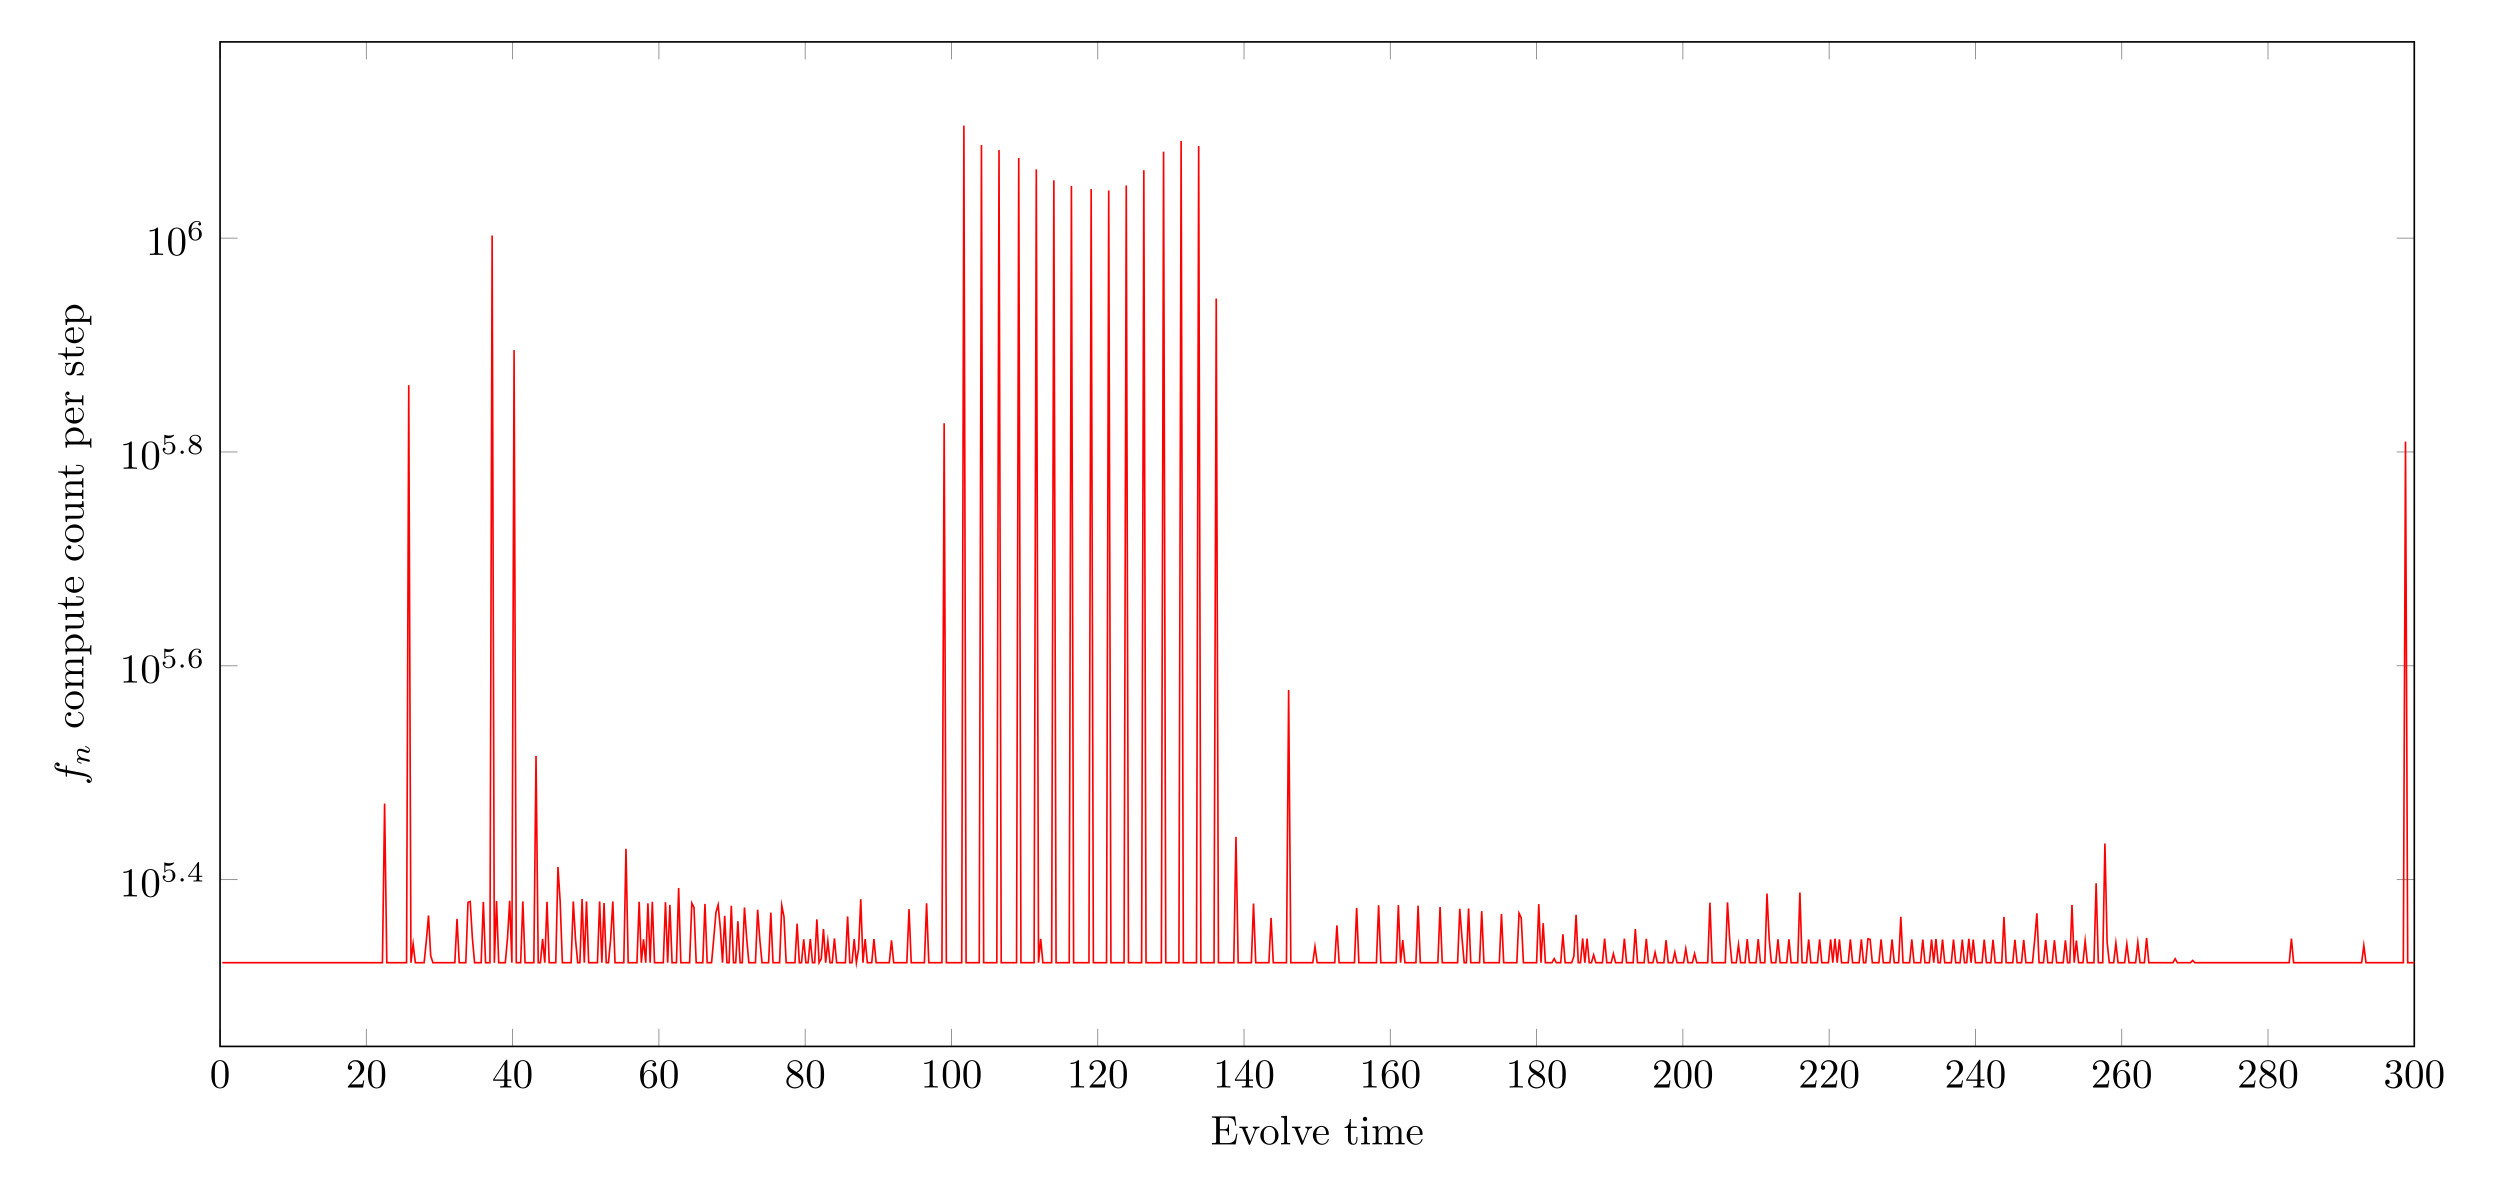 <?xml version="1.0" encoding="UTF-8"?>
<svg xmlns="http://www.w3.org/2000/svg" xmlns:xlink="http://www.w3.org/1999/xlink" width="605.189pt" height="290.311pt" viewBox="0 0 605.189 290.311" version="1.1">
<defs>
<g>
<symbol overflow="visible" id="glyph0-0">
<path style="stroke:none;" d=""/>
</symbol>
<symbol overflow="visible" id="glyph0-1">
<path style="stroke:none;" d="M 4.578 -3.188 C 4.578 -3.984 4.531 -4.781 4.188 -5.516 C 3.734 -6.484 2.906 -6.641 2.5 -6.641 C 1.891 -6.641 1.172 -6.375 0.75 -5.453 C 0.438 -4.766 0.391 -3.984 0.391 -3.188 C 0.391 -2.438 0.422 -1.547 0.844 -0.781 C 1.266 0.016 2 0.219 2.484 0.219 C 3.016 0.219 3.781 0.016 4.219 -0.938 C 4.531 -1.625 4.578 -2.406 4.578 -3.188 Z M 2.484 0 C 2.094 0 1.5 -0.25 1.328 -1.203 C 1.219 -1.797 1.219 -2.719 1.219 -3.312 C 1.219 -3.953 1.219 -4.609 1.297 -5.141 C 1.484 -6.328 2.234 -6.422 2.484 -6.422 C 2.812 -6.422 3.469 -6.234 3.656 -5.25 C 3.766 -4.688 3.766 -3.938 3.766 -3.312 C 3.766 -2.562 3.766 -1.891 3.656 -1.25 C 3.5 -0.297 2.938 0 2.484 0 Z M 2.484 0 "/>
</symbol>
<symbol overflow="visible" id="glyph0-2">
<path style="stroke:none;" d="M 1.266 -0.766 L 2.328 -1.797 C 3.875 -3.172 4.469 -3.703 4.469 -4.703 C 4.469 -5.844 3.578 -6.641 2.359 -6.641 C 1.234 -6.641 0.5 -5.719 0.5 -4.828 C 0.5 -4.281 1 -4.281 1.031 -4.281 C 1.203 -4.281 1.547 -4.391 1.547 -4.812 C 1.547 -5.062 1.359 -5.328 1.016 -5.328 C 0.938 -5.328 0.922 -5.328 0.891 -5.312 C 1.109 -5.969 1.656 -6.328 2.234 -6.328 C 3.141 -6.328 3.562 -5.516 3.562 -4.703 C 3.562 -3.906 3.078 -3.125 2.516 -2.5 L 0.609 -0.375 C 0.5 -0.266 0.5 -0.234 0.5 0 L 4.203 0 L 4.469 -1.734 L 4.234 -1.734 C 4.172 -1.438 4.109 -1 4 -0.844 C 3.938 -0.766 3.281 -0.766 3.062 -0.766 Z M 1.266 -0.766 "/>
</symbol>
<symbol overflow="visible" id="glyph0-3">
<path style="stroke:none;" d="M 2.938 -1.641 L 2.938 -0.781 C 2.938 -0.422 2.906 -0.312 2.172 -0.312 L 1.969 -0.312 L 1.969 0 C 2.375 -0.031 2.891 -0.031 3.312 -0.031 C 3.734 -0.031 4.25 -0.031 4.672 0 L 4.672 -0.312 L 4.453 -0.312 C 3.719 -0.312 3.703 -0.422 3.703 -0.781 L 3.703 -1.641 L 4.688 -1.641 L 4.688 -1.953 L 3.703 -1.953 L 3.703 -6.484 C 3.703 -6.688 3.703 -6.75 3.531 -6.75 C 3.453 -6.75 3.422 -6.75 3.344 -6.625 L 0.281 -1.953 L 0.281 -1.641 Z M 2.984 -1.953 L 0.562 -1.953 L 2.984 -5.672 Z M 2.984 -1.953 "/>
</symbol>
<symbol overflow="visible" id="glyph0-4">
<path style="stroke:none;" d="M 1.312 -3.266 L 1.312 -3.516 C 1.312 -6.031 2.547 -6.391 3.062 -6.391 C 3.297 -6.391 3.719 -6.328 3.938 -5.984 C 3.781 -5.984 3.391 -5.984 3.391 -5.547 C 3.391 -5.234 3.625 -5.078 3.844 -5.078 C 4 -5.078 4.312 -5.172 4.312 -5.562 C 4.312 -6.156 3.875 -6.641 3.047 -6.641 C 1.766 -6.641 0.422 -5.359 0.422 -3.156 C 0.422 -0.484 1.578 0.219 2.5 0.219 C 3.609 0.219 4.562 -0.719 4.562 -2.031 C 4.562 -3.297 3.672 -4.25 2.562 -4.25 C 1.891 -4.25 1.516 -3.75 1.312 -3.266 Z M 2.5 -0.062 C 1.875 -0.062 1.578 -0.656 1.516 -0.812 C 1.328 -1.281 1.328 -2.078 1.328 -2.25 C 1.328 -3.031 1.656 -4.031 2.547 -4.031 C 2.719 -4.031 3.172 -4.031 3.484 -3.406 C 3.656 -3.047 3.656 -2.531 3.656 -2.047 C 3.656 -1.562 3.656 -1.062 3.484 -0.703 C 3.188 -0.109 2.734 -0.062 2.5 -0.062 Z M 2.5 -0.062 "/>
</symbol>
<symbol overflow="visible" id="glyph0-5">
<path style="stroke:none;" d="M 1.625 -4.562 C 1.172 -4.859 1.125 -5.188 1.125 -5.359 C 1.125 -5.969 1.781 -6.391 2.484 -6.391 C 3.203 -6.391 3.844 -5.875 3.844 -5.156 C 3.844 -4.578 3.453 -4.109 2.859 -3.766 Z M 3.078 -3.609 C 3.797 -3.984 4.281 -4.5 4.281 -5.156 C 4.281 -6.078 3.406 -6.641 2.5 -6.641 C 1.5 -6.641 0.688 -5.906 0.688 -4.969 C 0.688 -4.797 0.703 -4.344 1.125 -3.875 C 1.234 -3.766 1.609 -3.516 1.859 -3.344 C 1.281 -3.047 0.422 -2.5 0.422 -1.5 C 0.422 -0.453 1.438 0.219 2.484 0.219 C 3.609 0.219 4.562 -0.609 4.562 -1.672 C 4.562 -2.031 4.453 -2.484 4.062 -2.906 C 3.875 -3.109 3.719 -3.203 3.078 -3.609 Z M 2.078 -3.188 L 3.312 -2.406 C 3.594 -2.219 4.062 -1.922 4.062 -1.312 C 4.062 -0.578 3.312 -0.062 2.5 -0.062 C 1.641 -0.062 0.922 -0.672 0.922 -1.5 C 0.922 -2.078 1.234 -2.719 2.078 -3.188 Z M 2.078 -3.188 "/>
</symbol>
<symbol overflow="visible" id="glyph0-6">
<path style="stroke:none;" d="M 2.938 -6.375 C 2.938 -6.625 2.938 -6.641 2.703 -6.641 C 2.078 -6 1.203 -6 0.891 -6 L 0.891 -5.688 C 1.094 -5.688 1.672 -5.688 2.188 -5.953 L 2.188 -0.781 C 2.188 -0.422 2.156 -0.312 1.266 -0.312 L 0.953 -0.312 L 0.953 0 C 1.297 -0.031 2.156 -0.031 2.562 -0.031 C 2.953 -0.031 3.828 -0.031 4.172 0 L 4.172 -0.312 L 3.859 -0.312 C 2.953 -0.312 2.938 -0.422 2.938 -0.781 Z M 2.938 -6.375 "/>
</symbol>
<symbol overflow="visible" id="glyph0-7">
<path style="stroke:none;" d="M 2.891 -3.516 C 3.703 -3.781 4.281 -4.469 4.281 -5.266 C 4.281 -6.078 3.406 -6.641 2.453 -6.641 C 1.453 -6.641 0.688 -6.047 0.688 -5.281 C 0.688 -4.953 0.906 -4.766 1.203 -4.766 C 1.5 -4.766 1.703 -4.984 1.703 -5.281 C 1.703 -5.766 1.234 -5.766 1.094 -5.766 C 1.391 -6.266 2.047 -6.391 2.406 -6.391 C 2.828 -6.391 3.375 -6.172 3.375 -5.281 C 3.375 -5.156 3.344 -4.578 3.094 -4.141 C 2.797 -3.656 2.453 -3.625 2.203 -3.625 C 2.125 -3.609 1.891 -3.594 1.812 -3.594 C 1.734 -3.578 1.672 -3.562 1.672 -3.469 C 1.672 -3.359 1.734 -3.359 1.906 -3.359 L 2.344 -3.359 C 3.156 -3.359 3.531 -2.688 3.531 -1.703 C 3.531 -0.344 2.844 -0.062 2.406 -0.062 C 1.969 -0.062 1.219 -0.234 0.875 -0.812 C 1.219 -0.766 1.531 -0.984 1.531 -1.359 C 1.531 -1.719 1.266 -1.922 0.984 -1.922 C 0.734 -1.922 0.422 -1.781 0.422 -1.344 C 0.422 -0.438 1.344 0.219 2.438 0.219 C 3.656 0.219 4.562 -0.688 4.562 -1.703 C 4.562 -2.516 3.922 -3.297 2.891 -3.516 Z M 2.891 -3.516 "/>
</symbol>
<symbol overflow="visible" id="glyph0-8">
<path style="stroke:none;" d="M 1.359 -0.781 C 1.359 -0.422 1.328 -0.312 0.562 -0.312 L 0.328 -0.312 L 0.328 0 L 6.078 0 L 6.5 -2.578 L 6.25 -2.578 C 6 -1.031 5.766 -0.312 4.062 -0.312 L 2.734 -0.312 C 2.266 -0.312 2.25 -0.375 2.25 -0.703 L 2.25 -3.375 L 3.141 -3.375 C 4.109 -3.375 4.219 -3.047 4.219 -2.203 L 4.469 -2.203 L 4.469 -4.844 L 4.219 -4.844 C 4.219 -3.984 4.109 -3.672 3.141 -3.672 L 2.25 -3.672 L 2.25 -6.078 C 2.25 -6.406 2.266 -6.469 2.734 -6.469 L 4.016 -6.469 C 5.547 -6.469 5.812 -5.922 5.969 -4.531 L 6.219 -4.531 L 5.938 -6.781 L 0.328 -6.781 L 0.328 -6.469 L 0.562 -6.469 C 1.328 -6.469 1.359 -6.359 1.359 -6 Z M 1.359 -0.781 "/>
</symbol>
<symbol overflow="visible" id="glyph0-9">
<path style="stroke:none;" d="M 4.141 -3.312 C 4.234 -3.547 4.406 -3.984 5.062 -3.984 L 5.062 -4.297 C 4.828 -4.281 4.547 -4.266 4.312 -4.266 C 4.078 -4.266 3.625 -4.281 3.453 -4.297 L 3.453 -3.984 C 3.812 -3.984 3.922 -3.75 3.922 -3.562 C 3.922 -3.469 3.906 -3.422 3.875 -3.312 L 2.844 -0.781 L 1.734 -3.562 C 1.672 -3.688 1.672 -3.703 1.672 -3.734 C 1.672 -3.984 2.062 -3.984 2.25 -3.984 L 2.25 -4.297 C 1.938 -4.281 1.391 -4.266 1.156 -4.266 C 0.891 -4.266 0.484 -4.281 0.188 -4.297 L 0.188 -3.984 C 0.812 -3.984 0.859 -3.922 0.984 -3.625 L 2.422 -0.078 C 2.484 0.062 2.5 0.109 2.625 0.109 C 2.766 0.109 2.797 0.016 2.844 -0.078 Z M 4.141 -3.312 "/>
</symbol>
<symbol overflow="visible" id="glyph0-10">
<path style="stroke:none;" d="M 4.688 -2.141 C 4.688 -3.406 3.703 -4.469 2.5 -4.469 C 1.25 -4.469 0.281 -3.375 0.281 -2.141 C 0.281 -0.844 1.312 0.109 2.484 0.109 C 3.688 0.109 4.688 -0.875 4.688 -2.141 Z M 2.5 -0.141 C 2.062 -0.141 1.625 -0.344 1.359 -0.812 C 1.109 -1.25 1.109 -1.859 1.109 -2.219 C 1.109 -2.609 1.109 -3.141 1.344 -3.578 C 1.609 -4.031 2.078 -4.25 2.484 -4.25 C 2.922 -4.25 3.344 -4.031 3.609 -3.594 C 3.875 -3.172 3.875 -2.594 3.875 -2.219 C 3.875 -1.859 3.875 -1.312 3.656 -0.875 C 3.422 -0.422 2.984 -0.141 2.5 -0.141 Z M 2.5 -0.141 "/>
</symbol>
<symbol overflow="visible" id="glyph0-11">
<path style="stroke:none;" d="M 1.766 -6.922 L 0.328 -6.812 L 0.328 -6.5 C 1.031 -6.5 1.109 -6.438 1.109 -5.938 L 1.109 -0.75 C 1.109 -0.312 1 -0.312 0.328 -0.312 L 0.328 0 C 0.656 -0.016 1.188 -0.031 1.438 -0.031 C 1.688 -0.031 2.172 -0.016 2.547 0 L 2.547 -0.312 C 1.875 -0.312 1.766 -0.312 1.766 -0.75 Z M 1.766 -6.922 "/>
</symbol>
<symbol overflow="visible" id="glyph0-12">
<path style="stroke:none;" d="M 1.109 -2.516 C 1.172 -4 2.016 -4.25 2.359 -4.25 C 3.375 -4.25 3.484 -2.906 3.484 -2.516 Z M 1.109 -2.297 L 3.891 -2.297 C 4.109 -2.297 4.141 -2.297 4.141 -2.516 C 4.141 -3.5 3.594 -4.469 2.359 -4.469 C 1.203 -4.469 0.281 -3.438 0.281 -2.188 C 0.281 -0.859 1.328 0.109 2.469 0.109 C 3.688 0.109 4.141 -1 4.141 -1.188 C 4.141 -1.281 4.062 -1.312 4 -1.312 C 3.922 -1.312 3.891 -1.25 3.875 -1.172 C 3.531 -0.141 2.625 -0.141 2.531 -0.141 C 2.031 -0.141 1.641 -0.438 1.406 -0.812 C 1.109 -1.281 1.109 -1.938 1.109 -2.297 Z M 1.109 -2.297 "/>
</symbol>
<symbol overflow="visible" id="glyph0-13">
<path style="stroke:none;" d="M 1.719 -3.984 L 3.156 -3.984 L 3.156 -4.297 L 1.719 -4.297 L 1.719 -6.125 L 1.469 -6.125 C 1.469 -5.312 1.172 -4.25 0.188 -4.203 L 0.188 -3.984 L 1.031 -3.984 L 1.031 -1.234 C 1.031 -0.016 1.969 0.109 2.328 0.109 C 3.031 0.109 3.312 -0.594 3.312 -1.234 L 3.312 -1.797 L 3.062 -1.797 L 3.062 -1.25 C 3.062 -0.516 2.766 -0.141 2.391 -0.141 C 1.719 -0.141 1.719 -1.047 1.719 -1.219 Z M 1.719 -3.984 "/>
</symbol>
<symbol overflow="visible" id="glyph0-14">
<path style="stroke:none;" d="M 1.766 -4.406 L 0.375 -4.297 L 0.375 -3.984 C 1.016 -3.984 1.109 -3.922 1.109 -3.438 L 1.109 -0.75 C 1.109 -0.312 1 -0.312 0.328 -0.312 L 0.328 0 C 0.641 -0.016 1.188 -0.031 1.422 -0.031 C 1.781 -0.031 2.125 -0.016 2.469 0 L 2.469 -0.312 C 1.797 -0.312 1.766 -0.359 1.766 -0.75 Z M 1.797 -6.141 C 1.797 -6.453 1.562 -6.672 1.281 -6.672 C 0.969 -6.672 0.75 -6.406 0.75 -6.141 C 0.75 -5.875 0.969 -5.609 1.281 -5.609 C 1.562 -5.609 1.797 -5.828 1.797 -6.141 Z M 1.797 -6.141 "/>
</symbol>
<symbol overflow="visible" id="glyph0-15">
<path style="stroke:none;" d="M 1.094 -3.422 L 1.094 -0.75 C 1.094 -0.312 0.984 -0.312 0.312 -0.312 L 0.312 0 C 0.672 -0.016 1.172 -0.031 1.453 -0.031 C 1.703 -0.031 2.219 -0.016 2.562 0 L 2.562 -0.312 C 1.891 -0.312 1.781 -0.312 1.781 -0.75 L 1.781 -2.594 C 1.781 -3.625 2.5 -4.188 3.125 -4.188 C 3.766 -4.188 3.875 -3.656 3.875 -3.078 L 3.875 -0.75 C 3.875 -0.312 3.766 -0.312 3.094 -0.312 L 3.094 0 C 3.438 -0.016 3.953 -0.031 4.219 -0.031 C 4.469 -0.031 5 -0.016 5.328 0 L 5.328 -0.312 C 4.672 -0.312 4.562 -0.312 4.562 -0.75 L 4.562 -2.594 C 4.562 -3.625 5.266 -4.188 5.906 -4.188 C 6.531 -4.188 6.641 -3.656 6.641 -3.078 L 6.641 -0.75 C 6.641 -0.312 6.531 -0.312 5.859 -0.312 L 5.859 0 C 6.203 -0.016 6.719 -0.031 6.984 -0.031 C 7.25 -0.031 7.766 -0.016 8.109 0 L 8.109 -0.312 C 7.594 -0.312 7.344 -0.312 7.328 -0.609 L 7.328 -2.516 C 7.328 -3.375 7.328 -3.672 7.016 -4.031 C 6.875 -4.203 6.547 -4.406 5.969 -4.406 C 5.141 -4.406 4.688 -3.812 4.531 -3.422 C 4.391 -4.297 3.656 -4.406 3.203 -4.406 C 2.469 -4.406 2 -3.984 1.719 -3.359 L 1.719 -4.406 L 0.312 -4.297 L 0.312 -3.984 C 1.016 -3.984 1.094 -3.922 1.094 -3.422 Z M 1.094 -3.422 "/>
</symbol>
<symbol overflow="visible" id="glyph1-0">
<path style="stroke:none;" d=""/>
</symbol>
<symbol overflow="visible" id="glyph1-1">
<path style="stroke:none;" d="M 1.078 -3.891 C 1.438 -3.797 1.641 -3.797 1.75 -3.797 C 2.672 -3.797 3.219 -4.422 3.219 -4.531 C 3.219 -4.609 3.172 -4.625 3.141 -4.625 C 3.125 -4.625 3.109 -4.625 3.078 -4.609 C 2.906 -4.547 2.547 -4.406 2.031 -4.406 C 1.828 -4.406 1.469 -4.422 1.016 -4.594 C 0.938 -4.625 0.922 -4.625 0.922 -4.625 C 0.828 -4.625 0.828 -4.547 0.828 -4.438 L 0.828 -2.391 C 0.828 -2.266 0.828 -2.188 0.938 -2.188 C 1 -2.188 1.016 -2.188 1.078 -2.281 C 1.375 -2.656 1.812 -2.719 2.047 -2.719 C 2.469 -2.719 2.656 -2.391 2.688 -2.328 C 2.812 -2.094 2.859 -1.828 2.859 -1.422 C 2.859 -1.219 2.859 -0.812 2.641 -0.5 C 2.469 -0.25 2.172 -0.078 1.828 -0.078 C 1.375 -0.078 0.906 -0.328 0.734 -0.797 C 1 -0.781 1.141 -0.953 1.141 -1.141 C 1.141 -1.438 0.875 -1.484 0.781 -1.484 C 0.781 -1.484 0.438 -1.484 0.438 -1.109 C 0.438 -0.484 1.016 0.141 1.844 0.141 C 2.734 0.141 3.516 -0.516 3.516 -1.406 C 3.516 -2.188 2.922 -2.906 2.062 -2.906 C 1.75 -2.906 1.391 -2.844 1.078 -2.578 Z M 1.078 -3.891 "/>
</symbol>
<symbol overflow="visible" id="glyph1-2">
<path style="stroke:none;" d="M 3.688 -1.141 L 3.688 -1.391 L 2.906 -1.391 L 2.906 -4.5 C 2.906 -4.641 2.906 -4.703 2.766 -4.703 C 2.672 -4.703 2.641 -4.703 2.578 -4.594 L 0.266 -1.391 L 0.266 -1.141 L 2.328 -1.141 L 2.328 -0.578 C 2.328 -0.328 2.328 -0.25 1.75 -0.25 L 1.562 -0.25 L 1.562 0 C 1.922 -0.016 2.359 -0.031 2.609 -0.031 C 2.875 -0.031 3.312 -0.016 3.672 0 L 3.672 -0.25 L 3.484 -0.25 C 2.906 -0.25 2.906 -0.328 2.906 -0.578 L 2.906 -1.141 Z M 2.375 -3.938 L 2.375 -1.391 L 0.531 -1.391 Z M 2.375 -3.938 "/>
</symbol>
<symbol overflow="visible" id="glyph1-3">
<path style="stroke:none;" d="M 1.047 -2.281 C 1.047 -2.844 1.094 -3.359 1.359 -3.797 C 1.594 -4.172 1.969 -4.422 2.422 -4.422 C 2.625 -4.422 2.906 -4.375 3.047 -4.188 C 2.875 -4.172 2.719 -4.047 2.719 -3.844 C 2.719 -3.672 2.844 -3.516 3.047 -3.516 C 3.266 -3.516 3.391 -3.656 3.391 -3.859 C 3.391 -4.266 3.094 -4.625 2.406 -4.625 C 1.406 -4.625 0.375 -3.703 0.375 -2.203 C 0.375 -0.406 1.219 0.141 2 0.141 C 2.844 0.141 3.578 -0.516 3.578 -1.422 C 3.578 -2.312 2.875 -2.969 2.062 -2.969 C 1.5 -2.969 1.203 -2.594 1.047 -2.281 Z M 2 -0.078 C 1.641 -0.078 1.375 -0.281 1.219 -0.594 C 1.125 -0.797 1.062 -1.156 1.062 -1.562 C 1.062 -2.25 1.469 -2.766 2.031 -2.766 C 2.344 -2.766 2.562 -2.641 2.734 -2.391 C 2.906 -2.125 2.906 -1.828 2.906 -1.422 C 2.906 -1.031 2.906 -0.734 2.719 -0.453 C 2.562 -0.219 2.328 -0.078 2 -0.078 Z M 2 -0.078 "/>
</symbol>
<symbol overflow="visible" id="glyph1-4">
<path style="stroke:none;" d="M 2.469 -2.516 C 3.016 -2.781 3.359 -3.109 3.359 -3.594 C 3.359 -4.266 2.656 -4.625 1.984 -4.625 C 1.219 -4.625 0.594 -4.125 0.594 -3.469 C 0.594 -3.141 0.75 -2.906 0.875 -2.766 C 1 -2.609 1.047 -2.578 1.453 -2.344 C 1.062 -2.172 0.375 -1.797 0.375 -1.062 C 0.375 -0.297 1.172 0.141 1.969 0.141 C 2.859 0.141 3.578 -0.422 3.578 -1.172 C 3.578 -1.641 3.312 -2.031 2.906 -2.266 C 2.812 -2.328 2.578 -2.453 2.469 -2.516 Z M 1.344 -3.172 C 1.156 -3.281 0.969 -3.469 0.969 -3.734 C 0.969 -4.172 1.469 -4.422 1.969 -4.422 C 2.516 -4.422 3 -4.078 3 -3.594 C 3 -2.969 2.266 -2.656 2.266 -2.656 C 2.25 -2.656 2.234 -2.656 2.188 -2.688 Z M 1.672 -2.203 L 2.641 -1.656 C 2.812 -1.547 3.156 -1.344 3.156 -0.938 C 3.156 -0.406 2.578 -0.078 1.984 -0.078 C 1.344 -0.078 0.797 -0.5 0.797 -1.062 C 0.797 -1.578 1.172 -1.984 1.672 -2.203 Z M 1.672 -2.203 "/>
</symbol>
<symbol overflow="visible" id="glyph2-0">
<path style="stroke:none;" d=""/>
</symbol>
<symbol overflow="visible" id="glyph2-1">
<path style="stroke:none;" d="M 1.578 -0.391 C 1.578 -0.641 1.375 -0.797 1.188 -0.797 C 0.953 -0.797 0.781 -0.609 0.781 -0.406 C 0.781 -0.156 0.984 0 1.172 0 C 1.406 0 1.578 -0.188 1.578 -0.391 Z M 1.578 -0.391 "/>
</symbol>
<symbol overflow="visible" id="glyph3-0">
<path style="stroke:none;" d=""/>
</symbol>
<symbol overflow="visible" id="glyph3-1">
<path style="stroke:none;" d="M -3.984 -3.656 L -3.984 -4.516 C -3.984 -4.719 -3.984 -4.812 -4.188 -4.812 C -4.297 -4.812 -4.297 -4.719 -4.297 -4.547 L -4.297 -3.719 L -5.438 -3.922 C -5.641 -3.969 -6.344 -4.109 -6.469 -4.172 C -6.656 -4.25 -6.812 -4.422 -6.812 -4.641 C -6.812 -4.672 -6.812 -4.938 -6.625 -5.125 C -6.594 -4.688 -6.234 -4.578 -6.094 -4.578 C -5.859 -4.578 -5.734 -4.766 -5.734 -4.953 C -5.734 -5.219 -5.969 -5.5 -6.344 -5.5 C -6.797 -5.5 -7.031 -5.047 -7.031 -4.641 C -7.031 -4.297 -6.844 -3.672 -5.859 -3.375 C -5.656 -3.312 -5.547 -3.281 -4.297 -3.047 L -4.297 -2.359 C -4.297 -2.156 -4.297 -2.047 -4.109 -2.047 C -3.984 -2.047 -3.984 -2.141 -3.984 -2.328 L -3.984 -2.984 L -0.047 -2.25 C 0.922 -2.062 1.828 -1.891 1.828 -1.375 C 1.828 -1.328 1.828 -1.094 1.641 -0.891 C 1.609 -1.359 1.25 -1.453 1.109 -1.453 C 0.875 -1.453 0.75 -1.266 0.75 -1.078 C 0.75 -0.812 0.984 -0.531 1.359 -0.531 C 1.797 -0.531 2.047 -0.969 2.047 -1.375 C 2.047 -1.922 1.453 -2.328 1.078 -2.5 C 0.453 -2.828 -0.75 -3.047 -0.828 -3.062 Z M -3.984 -3.656 "/>
</symbol>
<symbol overflow="visible" id="glyph4-0">
<path style="stroke:none;" d=""/>
</symbol>
<symbol overflow="visible" id="glyph4-1">
<path style="stroke:none;" d="M -0.438 -0.844 C -0.344 -0.828 -0.172 -0.781 -0.156 -0.781 C 0 -0.781 0.062 -0.906 0.062 -1.016 C 0.062 -1.141 -0.016 -1.25 -0.078 -1.297 C -0.141 -1.328 -0.375 -1.375 -0.516 -1.422 C -0.641 -1.453 -0.969 -1.531 -1.141 -1.562 C -1.297 -1.609 -1.453 -1.656 -1.609 -1.688 C -1.891 -1.766 -1.953 -1.781 -2.234 -1.984 C -2.516 -2.172 -2.875 -2.5 -2.875 -3.031 C -2.875 -3.422 -2.516 -3.438 -2.391 -3.438 C -1.969 -3.438 -1.203 -3.141 -0.906 -3.031 C -0.703 -2.953 -0.641 -2.922 -0.531 -2.922 C -0.156 -2.922 0.062 -3.219 0.062 -3.578 C 0.062 -4.281 -0.891 -4.578 -1 -4.578 C -1.094 -4.578 -1.094 -4.5 -1.094 -4.469 C -1.094 -4.375 -1.047 -4.375 -0.969 -4.344 C -0.406 -4.188 -0.125 -3.875 -0.125 -3.609 C -0.125 -3.453 -0.219 -3.422 -0.375 -3.422 C -0.531 -3.422 -0.625 -3.469 -0.938 -3.594 C -1.156 -3.672 -1.891 -3.953 -2.281 -3.953 C -2.953 -3.953 -3.078 -3.422 -3.078 -3.047 C -3.078 -2.469 -2.719 -2.078 -2.438 -1.875 C -2.922 -1.828 -3.078 -1.422 -3.078 -1.125 C -3.078 -0.828 -2.859 -0.672 -2.703 -0.578 C -2.438 -0.422 -2.047 -0.328 -2 -0.328 C -1.922 -0.328 -1.922 -0.422 -1.922 -0.453 C -1.922 -0.547 -1.938 -0.547 -2.125 -0.594 C -2.531 -0.703 -2.875 -0.844 -2.875 -1.109 C -2.875 -1.297 -2.719 -1.344 -2.531 -1.344 C -2.406 -1.344 -2.141 -1.281 -1.953 -1.219 C -1.766 -1.172 -1.484 -1.109 -1.328 -1.078 Z M -0.438 -0.844 "/>
</symbol>
<symbol overflow="visible" id="glyph5-0">
<path style="stroke:none;" d=""/>
</symbol>
<symbol overflow="visible" id="glyph5-1">
<path style="stroke:none;" d="M -2.172 -1.172 C -3.797 -1.172 -4.219 -1.984 -4.219 -2.516 C -4.219 -2.609 -4.203 -3.234 -3.844 -3.578 C -3.812 -3.172 -3.516 -3.109 -3.391 -3.109 C -3.125 -3.109 -2.938 -3.297 -2.938 -3.562 C -2.938 -3.828 -3.094 -4.031 -3.406 -4.031 C -4.078 -4.031 -4.469 -3.266 -4.469 -2.5 C -4.469 -1.25 -3.391 -0.344 -2.156 -0.344 C -0.875 -0.344 0.109 -1.328 0.109 -2.484 C 0.109 -3.812 -1.094 -4.141 -1.188 -4.141 C -1.281 -4.141 -1.281 -4.031 -1.281 -4 C -1.281 -3.922 -1.25 -3.891 -1.188 -3.875 C -0.266 -3.594 -0.141 -2.938 -0.141 -2.578 C -0.141 -2.047 -0.562 -1.172 -2.172 -1.172 Z M -2.172 -1.172 "/>
</symbol>
<symbol overflow="visible" id="glyph5-2">
<path style="stroke:none;" d="M -2.141 -4.688 C -3.406 -4.688 -4.469 -3.703 -4.469 -2.5 C -4.469 -1.25 -3.375 -0.281 -2.141 -0.281 C -0.844 -0.281 0.109 -1.312 0.109 -2.484 C 0.109 -3.688 -0.875 -4.688 -2.141 -4.688 Z M -0.141 -2.5 C -0.141 -2.062 -0.344 -1.625 -0.812 -1.359 C -1.25 -1.109 -1.859 -1.109 -2.219 -1.109 C -2.609 -1.109 -3.141 -1.109 -3.578 -1.344 C -4.031 -1.609 -4.25 -2.078 -4.25 -2.484 C -4.25 -2.922 -4.031 -3.344 -3.594 -3.609 C -3.172 -3.875 -2.594 -3.875 -2.219 -3.875 C -1.859 -3.875 -1.312 -3.875 -0.875 -3.656 C -0.422 -3.422 -0.141 -2.984 -0.141 -2.5 Z M -0.141 -2.5 "/>
</symbol>
<symbol overflow="visible" id="glyph5-3">
<path style="stroke:none;" d="M -3.422 -1.094 L -0.75 -1.094 C -0.312 -1.094 -0.312 -0.984 -0.312 -0.312 L 0 -0.312 C -0.016 -0.672 -0.031 -1.172 -0.031 -1.453 C -0.031 -1.703 -0.016 -2.219 0 -2.562 L -0.312 -2.562 C -0.312 -1.891 -0.312 -1.781 -0.75 -1.781 L -2.594 -1.781 C -3.625 -1.781 -4.188 -2.5 -4.188 -3.125 C -4.188 -3.766 -3.656 -3.875 -3.078 -3.875 L -0.75 -3.875 C -0.312 -3.875 -0.312 -3.766 -0.312 -3.094 L 0 -3.094 C -0.016 -3.438 -0.031 -3.953 -0.031 -4.219 C -0.031 -4.469 -0.016 -5 0 -5.328 L -0.312 -5.328 C -0.312 -4.672 -0.312 -4.562 -0.75 -4.562 L -2.594 -4.562 C -3.625 -4.562 -4.188 -5.266 -4.188 -5.906 C -4.188 -6.531 -3.656 -6.641 -3.078 -6.641 L -0.75 -6.641 C -0.312 -6.641 -0.312 -6.531 -0.312 -5.859 L 0 -5.859 C -0.016 -6.203 -0.031 -6.719 -0.031 -6.984 C -0.031 -7.25 -0.016 -7.766 0 -8.109 L -0.312 -8.109 C -0.312 -7.594 -0.312 -7.344 -0.609 -7.328 L -2.516 -7.328 C -3.375 -7.328 -3.672 -7.328 -4.031 -7.016 C -4.203 -6.875 -4.406 -6.547 -4.406 -5.969 C -4.406 -5.141 -3.812 -4.688 -3.422 -4.531 C -4.297 -4.391 -4.406 -3.656 -4.406 -3.203 C -4.406 -2.469 -3.984 -2 -3.359 -1.719 L -4.406 -1.719 L -4.297 -0.312 L -3.984 -0.312 C -3.984 -1.016 -3.922 -1.094 -3.422 -1.094 Z M -3.422 -1.094 "/>
</symbol>
<symbol overflow="visible" id="glyph5-4">
<path style="stroke:none;" d="M -3.75 -1.719 L -4.406 -1.719 L -4.297 -0.281 L -3.984 -0.281 C -3.984 -0.984 -3.922 -1.062 -3.484 -1.062 L 1.172 -1.062 C 1.625 -1.062 1.625 -0.953 1.625 -0.281 L 1.938 -0.281 C 1.922 -0.625 1.906 -1.141 1.906 -1.391 C 1.906 -1.672 1.922 -2.172 1.938 -2.516 L 1.625 -2.516 C 1.625 -1.859 1.625 -1.75 1.172 -1.75 L -0.594 -1.75 C -0.422 -1.797 0.109 -2.219 0.109 -2.969 C 0.109 -4.156 -0.875 -5.188 -2.156 -5.188 C -3.422 -5.188 -4.406 -4.234 -4.406 -3.109 C -4.406 -2.328 -3.969 -1.906 -3.75 -1.719 Z M -1.141 -1.75 L -3.359 -1.75 C -3.875 -2.031 -4.156 -2.516 -4.156 -3.031 C -4.156 -3.766 -3.281 -4.359 -2.156 -4.359 C -0.953 -4.359 -0.109 -3.672 -0.109 -2.938 C -0.109 -2.531 -0.312 -2.156 -0.719 -1.891 C -0.922 -1.75 -0.938 -1.75 -1.141 -1.75 Z M -1.141 -1.75 "/>
</symbol>
<symbol overflow="visible" id="glyph5-5">
<path style="stroke:none;" d="M -0.781 -3.891 L 0.109 -3.891 L 0 -5.328 L -0.312 -5.328 C -0.312 -4.641 -0.375 -4.562 -0.875 -4.562 L -4.406 -4.562 L -4.297 -3.094 L -3.984 -3.094 C -3.984 -3.781 -3.922 -3.875 -3.422 -3.875 L -1.656 -3.875 C -0.781 -3.875 -0.109 -3.391 -0.109 -2.656 C -0.109 -1.828 -0.578 -1.781 -1.094 -1.781 L -4.406 -1.781 L -4.297 -0.312 L -3.984 -0.312 C -3.984 -1.094 -3.953 -1.094 -3.078 -1.094 L -1.578 -1.094 C -0.797 -1.094 0.109 -1.094 0.109 -2.609 C 0.109 -3.172 -0.172 -3.609 -0.781 -3.891 Z M -0.781 -3.891 "/>
</symbol>
<symbol overflow="visible" id="glyph5-6">
<path style="stroke:none;" d="M -3.984 -1.719 L -3.984 -3.156 L -4.297 -3.156 L -4.297 -1.719 L -6.125 -1.719 L -6.125 -1.469 C -5.312 -1.469 -4.25 -1.172 -4.203 -0.188 L -3.984 -0.188 L -3.984 -1.031 L -1.234 -1.031 C -0.016 -1.031 0.109 -1.969 0.109 -2.328 C 0.109 -3.031 -0.594 -3.312 -1.234 -3.312 L -1.797 -3.312 L -1.797 -3.062 L -1.25 -3.062 C -0.516 -3.062 -0.141 -2.766 -0.141 -2.391 C -0.141 -1.719 -1.047 -1.719 -1.219 -1.719 Z M -3.984 -1.719 "/>
</symbol>
<symbol overflow="visible" id="glyph5-7">
<path style="stroke:none;" d="M -2.516 -1.109 C -4 -1.172 -4.25 -2.016 -4.25 -2.359 C -4.25 -3.375 -2.906 -3.484 -2.516 -3.484 Z M -2.297 -1.109 L -2.297 -3.891 C -2.297 -4.109 -2.297 -4.141 -2.516 -4.141 C -3.5 -4.141 -4.469 -3.594 -4.469 -2.359 C -4.469 -1.203 -3.438 -0.281 -2.188 -0.281 C -0.859 -0.281 0.109 -1.328 0.109 -2.469 C 0.109 -3.688 -1 -4.141 -1.188 -4.141 C -1.281 -4.141 -1.312 -4.062 -1.312 -4 C -1.312 -3.922 -1.25 -3.891 -1.172 -3.875 C -0.141 -3.531 -0.141 -2.625 -0.141 -2.531 C -0.141 -2.031 -0.438 -1.641 -0.812 -1.406 C -1.281 -1.109 -1.938 -1.109 -2.297 -1.109 Z M -2.297 -1.109 "/>
</symbol>
<symbol overflow="visible" id="glyph5-8">
<path style="stroke:none;" d="M -3.422 -1.094 L -0.75 -1.094 C -0.312 -1.094 -0.312 -0.984 -0.312 -0.312 L 0 -0.312 C -0.016 -0.672 -0.031 -1.172 -0.031 -1.453 C -0.031 -1.703 -0.016 -2.219 0 -2.562 L -0.312 -2.562 C -0.312 -1.891 -0.312 -1.781 -0.75 -1.781 L -2.594 -1.781 C -3.625 -1.781 -4.188 -2.5 -4.188 -3.125 C -4.188 -3.766 -3.656 -3.875 -3.078 -3.875 L -0.75 -3.875 C -0.312 -3.875 -0.312 -3.766 -0.312 -3.094 L 0 -3.094 C -0.016 -3.438 -0.031 -3.953 -0.031 -4.219 C -0.031 -4.469 -0.016 -5 0 -5.328 L -0.312 -5.328 C -0.312 -4.812 -0.312 -4.562 -0.609 -4.562 L -2.516 -4.562 C -3.375 -4.562 -3.672 -4.562 -4.031 -4.25 C -4.203 -4.109 -4.406 -3.781 -4.406 -3.203 C -4.406 -2.469 -3.984 -2 -3.359 -1.719 L -4.406 -1.719 L -4.297 -0.312 L -3.984 -0.312 C -3.984 -1.016 -3.922 -1.094 -3.422 -1.094 Z M -3.422 -1.094 "/>
</symbol>
<symbol overflow="visible" id="glyph5-9">
<path style="stroke:none;" d="M -3.312 -1.672 L -4.406 -1.672 L -4.297 -0.281 L -3.984 -0.281 C -3.984 -0.984 -3.922 -1.062 -3.422 -1.062 L -0.75 -1.062 C -0.312 -1.062 -0.312 -0.953 -0.312 -0.281 L 0 -0.281 C -0.016 -0.672 -0.031 -1.141 -0.031 -1.422 C -0.031 -1.812 -0.031 -2.281 0 -2.688 L -0.312 -2.688 L -0.312 -2.469 C -0.312 -1.734 -0.422 -1.719 -0.781 -1.719 L -2.312 -1.719 C -3.297 -1.719 -4.188 -2.141 -4.188 -2.891 C -4.188 -2.953 -4.188 -2.984 -4.172 -3 C -4.172 -2.969 -4.047 -2.766 -3.781 -2.766 C -3.516 -2.766 -3.359 -2.984 -3.359 -3.203 C -3.359 -3.375 -3.484 -3.625 -3.797 -3.625 C -4.109 -3.625 -4.406 -3.312 -4.406 -2.891 C -4.406 -2.156 -3.734 -1.797 -3.312 -1.672 Z M -3.312 -1.672 "/>
</symbol>
<symbol overflow="visible" id="glyph5-10">
<path style="stroke:none;" d="M -1.938 -2.078 C -1.891 -2.297 -1.734 -3.109 -1.016 -3.109 C -0.516 -3.109 -0.109 -2.766 -0.109 -1.984 C -0.109 -1.141 -0.672 -0.781 -1.531 -0.594 C -1.656 -0.562 -1.688 -0.562 -1.688 -0.453 C -1.688 -0.328 -1.625 -0.328 -1.453 -0.328 L -0.125 -0.328 C 0.047 -0.328 0.109 -0.328 0.109 -0.438 C 0.109 -0.484 0.094 -0.5 -0.094 -0.688 C -0.109 -0.703 -0.125 -0.703 -0.312 -0.891 C 0.094 -1.328 0.109 -1.781 0.109 -1.984 C 0.109 -3.125 -0.562 -3.594 -1.281 -3.594 C -1.797 -3.594 -2.109 -3.297 -2.219 -3.172 C -2.547 -2.844 -2.625 -2.453 -2.703 -2.031 C -2.812 -1.469 -2.938 -0.812 -3.516 -0.812 C -3.875 -0.812 -4.281 -1.062 -4.281 -1.922 C -4.281 -3.016 -3.375 -3.078 -3.078 -3.094 C -2.984 -3.094 -2.984 -3.188 -2.984 -3.203 C -2.984 -3.344 -3.031 -3.344 -3.219 -3.344 L -4.234 -3.344 C -4.391 -3.344 -4.469 -3.344 -4.469 -3.234 C -4.469 -3.188 -4.469 -3.156 -4.344 -3.031 C -4.312 -3 -4.219 -2.906 -4.188 -2.859 C -4.469 -2.484 -4.469 -2.078 -4.469 -1.922 C -4.469 -0.703 -3.797 -0.328 -3.234 -0.328 C -2.891 -0.328 -2.609 -0.484 -2.391 -0.75 C -2.141 -1.078 -2.078 -1.359 -1.938 -2.078 Z M -1.938 -2.078 "/>
</symbol>
</g>
<clipPath id="clip1">
  <path d="M 53.27 24 L 584.441 24 L 584.441 239 L 53.27 239 Z M 53.27 24 "/>
</clipPath>
</defs>
<g id="surface1">
<path style="fill:none;stroke-width:0.199;stroke-linecap:butt;stroke-linejoin:miter;stroke:rgb(50%,50%,50%);stroke-opacity:1;stroke-miterlimit:10;" d="M 0.002 1357.261 L 0.002 1361.507 M 35.412 1357.261 L 35.412 1361.507 M 70.822 1357.261 L 70.822 1361.507 M 106.236 1357.261 L 106.236 1361.507 M 141.646 1357.261 L 141.646 1361.507 M 177.056 1357.261 L 177.056 1361.507 M 212.47 1357.261 L 212.47 1361.507 M 247.88 1357.261 L 247.88 1361.507 M 283.291 1357.261 L 283.291 1361.507 M 318.705 1357.261 L 318.705 1361.507 M 354.115 1357.261 L 354.115 1361.507 M 389.525 1357.261 L 389.525 1361.507 M 424.939 1357.261 L 424.939 1361.507 M 460.349 1357.261 L 460.349 1361.507 M 495.759 1357.261 L 495.759 1361.507 M 531.173 1357.261 L 531.173 1361.507 M 0.002 1600.432 L 0.002 1596.186 M 35.412 1600.432 L 35.412 1596.186 M 70.822 1600.432 L 70.822 1596.186 M 106.236 1600.432 L 106.236 1596.186 M 141.646 1600.432 L 141.646 1596.186 M 177.056 1600.432 L 177.056 1596.186 M 212.47 1600.432 L 212.47 1596.186 M 247.88 1600.432 L 247.88 1596.186 M 283.291 1600.432 L 283.291 1596.186 M 318.705 1600.432 L 318.705 1596.186 M 354.115 1600.432 L 354.115 1596.186 M 389.525 1600.432 L 389.525 1596.186 M 424.939 1600.432 L 424.939 1596.186 M 460.349 1600.432 L 460.349 1596.186 M 495.759 1600.432 L 495.759 1596.186 M 531.173 1600.432 L 531.173 1596.186 " transform="matrix(1,0,0,-1,53.268,1610.573)"/>
<path style="fill:none;stroke-width:0.199;stroke-linecap:butt;stroke-linejoin:miter;stroke:rgb(50%,50%,50%);stroke-opacity:1;stroke-miterlimit:10;" d="M 0.002 1397.639 L 4.252 1397.639 M 0.002 1449.401 L 4.252 1449.401 M 0.002 1501.163 L 4.252 1501.163 M 0.002 1552.925 L 4.252 1552.925 M 531.173 1397.639 L 526.919 1397.639 M 531.173 1449.401 L 526.919 1449.401 M 531.173 1501.163 L 526.919 1501.163 M 531.173 1552.925 L 526.919 1552.925 " transform="matrix(1,0,0,-1,53.268,1610.573)"/>
<path style="fill:none;stroke-width:0.399;stroke-linecap:butt;stroke-linejoin:miter;stroke:rgb(0%,0%,0%);stroke-opacity:1;stroke-miterlimit:10;" d="M 0.002 1357.261 L 0.002 1600.432 L 531.173 1600.432 L 531.173 1357.261 Z M 0.002 1357.261 " transform="matrix(1,0,0,-1,53.268,1610.573)"/>
<g style="fill:rgb(0%,0%,0%);fill-opacity:1;">
  <use xlink:href="#glyph0-1" x="50.778" y="263.269"/>
</g>
<g style="fill:rgb(0%,0%,0%);fill-opacity:1;">
  <use xlink:href="#glyph0-2" x="83.698" y="263.269"/>
  <use xlink:href="#glyph0-1" x="88.679" y="263.269"/>
</g>
<g style="fill:rgb(0%,0%,0%);fill-opacity:1;">
  <use xlink:href="#glyph0-3" x="119.109" y="263.269"/>
  <use xlink:href="#glyph0-1" x="124.09" y="263.269"/>
</g>
<g style="fill:rgb(0%,0%,0%);fill-opacity:1;">
  <use xlink:href="#glyph0-4" x="154.52" y="263.269"/>
  <use xlink:href="#glyph0-1" x="159.501" y="263.269"/>
</g>
<g style="fill:rgb(0%,0%,0%);fill-opacity:1;">
  <use xlink:href="#glyph0-5" x="189.931" y="263.269"/>
  <use xlink:href="#glyph0-1" x="194.912" y="263.269"/>
</g>
<g style="fill:rgb(0%,0%,0%);fill-opacity:1;">
  <use xlink:href="#glyph0-6" x="222.851" y="263.269"/>
  <use xlink:href="#glyph0-1" x="227.832" y="263.269"/>
  <use xlink:href="#glyph0-1" x="232.814" y="263.269"/>
</g>
<g style="fill:rgb(0%,0%,0%);fill-opacity:1;">
  <use xlink:href="#glyph0-6" x="258.262" y="263.269"/>
  <use xlink:href="#glyph0-2" x="263.243" y="263.269"/>
  <use xlink:href="#glyph0-1" x="268.225" y="263.269"/>
</g>
<g style="fill:rgb(0%,0%,0%);fill-opacity:1;">
  <use xlink:href="#glyph0-6" x="293.673" y="263.269"/>
  <use xlink:href="#glyph0-3" x="298.654" y="263.269"/>
  <use xlink:href="#glyph0-1" x="303.636" y="263.269"/>
</g>
<g style="fill:rgb(0%,0%,0%);fill-opacity:1;">
  <use xlink:href="#glyph0-6" x="329.084" y="263.269"/>
  <use xlink:href="#glyph0-4" x="334.065" y="263.269"/>
  <use xlink:href="#glyph0-1" x="339.047" y="263.269"/>
</g>
<g style="fill:rgb(0%,0%,0%);fill-opacity:1;">
  <use xlink:href="#glyph0-6" x="364.495" y="263.269"/>
  <use xlink:href="#glyph0-5" x="369.476" y="263.269"/>
  <use xlink:href="#glyph0-1" x="374.458" y="263.269"/>
</g>
<g style="fill:rgb(0%,0%,0%);fill-opacity:1;">
  <use xlink:href="#glyph0-2" x="399.906" y="263.269"/>
  <use xlink:href="#glyph0-1" x="404.887" y="263.269"/>
  <use xlink:href="#glyph0-1" x="409.869" y="263.269"/>
</g>
<g style="fill:rgb(0%,0%,0%);fill-opacity:1;">
  <use xlink:href="#glyph0-2" x="435.318" y="263.269"/>
  <use xlink:href="#glyph0-2" x="440.299" y="263.269"/>
  <use xlink:href="#glyph0-1" x="445.281" y="263.269"/>
</g>
<g style="fill:rgb(0%,0%,0%);fill-opacity:1;">
  <use xlink:href="#glyph0-2" x="470.729" y="263.269"/>
  <use xlink:href="#glyph0-3" x="475.71" y="263.269"/>
  <use xlink:href="#glyph0-1" x="480.692" y="263.269"/>
</g>
<g style="fill:rgb(0%,0%,0%);fill-opacity:1;">
  <use xlink:href="#glyph0-2" x="506.14" y="263.269"/>
  <use xlink:href="#glyph0-4" x="511.121" y="263.269"/>
  <use xlink:href="#glyph0-1" x="516.103" y="263.269"/>
</g>
<g style="fill:rgb(0%,0%,0%);fill-opacity:1;">
  <use xlink:href="#glyph0-2" x="541.551" y="263.269"/>
  <use xlink:href="#glyph0-5" x="546.532" y="263.269"/>
  <use xlink:href="#glyph0-1" x="551.514" y="263.269"/>
</g>
<g style="fill:rgb(0%,0%,0%);fill-opacity:1;">
  <use xlink:href="#glyph0-7" x="576.962" y="263.269"/>
  <use xlink:href="#glyph0-1" x="581.943" y="263.269"/>
  <use xlink:href="#glyph0-1" x="586.925" y="263.269"/>
</g>
<g style="fill:rgb(0%,0%,0%);fill-opacity:1;">
  <use xlink:href="#glyph0-6" x="28.979" y="217.009"/>
  <use xlink:href="#glyph0-1" x="33.96" y="217.009"/>
</g>
<g style="fill:rgb(0%,0%,0%);fill-opacity:1;">
  <use xlink:href="#glyph1-1" x="38.942" y="213.393"/>
</g>
<g style="fill:rgb(0%,0%,0%);fill-opacity:1;">
  <use xlink:href="#glyph2-1" x="42.913" y="213.393"/>
</g>
<g style="fill:rgb(0%,0%,0%);fill-opacity:1;">
  <use xlink:href="#glyph1-2" x="45.279" y="213.393"/>
</g>
<g style="fill:rgb(0%,0%,0%);fill-opacity:1;">
  <use xlink:href="#glyph0-6" x="28.979" y="165.246"/>
  <use xlink:href="#glyph0-1" x="33.96" y="165.246"/>
</g>
<g style="fill:rgb(0%,0%,0%);fill-opacity:1;">
  <use xlink:href="#glyph1-1" x="38.942" y="161.631"/>
</g>
<g style="fill:rgb(0%,0%,0%);fill-opacity:1;">
  <use xlink:href="#glyph2-1" x="42.913" y="161.631"/>
</g>
<g style="fill:rgb(0%,0%,0%);fill-opacity:1;">
  <use xlink:href="#glyph1-3" x="45.279" y="161.631"/>
</g>
<g style="fill:rgb(0%,0%,0%);fill-opacity:1;">
  <use xlink:href="#glyph0-6" x="28.979" y="113.484"/>
  <use xlink:href="#glyph0-1" x="33.96" y="113.484"/>
</g>
<g style="fill:rgb(0%,0%,0%);fill-opacity:1;">
  <use xlink:href="#glyph1-1" x="38.942" y="109.869"/>
</g>
<g style="fill:rgb(0%,0%,0%);fill-opacity:1;">
  <use xlink:href="#glyph2-1" x="42.913" y="109.869"/>
</g>
<g style="fill:rgb(0%,0%,0%);fill-opacity:1;">
  <use xlink:href="#glyph1-4" x="45.279" y="109.869"/>
</g>
<g style="fill:rgb(0%,0%,0%);fill-opacity:1;">
  <use xlink:href="#glyph0-6" x="35.316" y="61.722"/>
  <use xlink:href="#glyph0-1" x="40.297" y="61.722"/>
</g>
<g style="fill:rgb(0%,0%,0%);fill-opacity:1;">
  <use xlink:href="#glyph1-3" x="45.279" y="58.107"/>
</g>
<g clip-path="url(#clip1)" clip-rule="nonzero">
<path style="fill:none;stroke-width:0.399;stroke-linecap:butt;stroke-linejoin:miter;stroke:rgb(100%,0%,0%);stroke-opacity:1;stroke-miterlimit:10;" d="M 0.533 1377.526 L 39.306 1377.526 L 39.837 1416.05 L 40.369 1377.526 L 45.15 1377.526 L 45.681 1517.343 L 46.212 1377.526 L 46.744 1382.022 L 47.275 1377.526 L 49.4 1377.526 L 49.931 1382.796 L 50.462 1388.948 L 50.994 1379.221 L 51.525 1377.526 L 56.834 1377.526 L 57.365 1388.132 L 57.896 1377.526 L 59.49 1377.526 L 60.021 1392.128 L 60.552 1392.335 L 61.084 1383.479 L 61.615 1377.526 L 63.209 1377.526 L 63.74 1392.257 L 64.271 1377.526 L 65.334 1377.526 L 65.865 1553.569 L 66.396 1377.526 L 66.927 1392.468 L 67.459 1377.526 L 69.052 1377.526 L 69.584 1383.425 L 70.115 1392.542 L 70.646 1377.526 L 71.177 1525.811 L 71.709 1377.526 L 72.771 1377.526 L 73.302 1392.362 L 73.834 1377.526 L 75.959 1377.526 L 76.49 1427.569 L 77.021 1377.526 L 77.552 1377.526 L 78.084 1383.284 L 78.615 1377.526 L 79.146 1392.28 L 79.677 1377.526 L 81.271 1377.526 L 81.802 1400.71 L 82.334 1392.307 L 82.865 1377.526 L 84.986 1377.526 L 85.517 1392.362 L 86.048 1383.139 L 86.58 1377.526 L 87.111 1377.526 L 87.642 1392.964 L 88.173 1377.526 L 88.705 1392.362 L 89.236 1377.526 L 91.361 1377.526 L 91.892 1392.362 L 92.423 1377.526 L 92.955 1391.968 L 93.486 1377.526 L 94.017 1377.526 L 94.548 1383.139 L 95.08 1392.362 L 95.611 1377.526 L 97.736 1377.526 L 98.267 1405.089 L 98.798 1377.526 L 100.923 1377.526 L 101.455 1392.28 L 101.986 1377.526 L 102.517 1383.194 L 103.048 1377.526 L 103.58 1391.889 L 104.111 1377.526 L 104.642 1392.257 L 105.173 1377.526 L 107.298 1377.526 L 107.83 1392.175 L 108.361 1377.526 L 108.892 1391.518 L 109.423 1377.526 L 110.482 1377.526 L 111.013 1395.624 L 111.544 1377.526 L 113.669 1377.526 L 114.201 1391.94 L 114.732 1390.882 L 115.263 1377.526 L 116.857 1377.526 L 117.388 1391.757 L 117.919 1377.526 L 118.982 1377.526 L 119.513 1383.366 L 120.044 1389.702 L 120.576 1391.542 L 121.107 1385.815 L 121.638 1377.526 L 122.169 1388.893 L 122.701 1377.526 L 123.232 1377.526 L 123.763 1391.303 L 124.294 1377.526 L 124.826 1377.526 L 125.357 1387.557 L 125.888 1377.526 L 126.419 1377.526 L 126.951 1390.882 L 127.482 1383.452 L 128.013 1377.526 L 129.607 1377.526 L 130.138 1390.346 L 130.669 1383.081 L 131.201 1377.526 L 132.794 1377.526 L 133.326 1389.647 L 133.857 1377.526 L 135.451 1377.526 L 135.982 1391.362 L 136.509 1388.678 L 137.041 1377.526 L 139.166 1377.526 L 139.697 1386.979 L 140.228 1377.526 L 140.759 1377.526 L 141.291 1383.194 L 141.822 1377.526 L 142.353 1377.526 L 142.884 1383.284 L 143.416 1377.526 L 143.947 1377.526 L 144.478 1388.022 L 145.009 1377.526 L 145.541 1378.483 L 146.072 1385.678 L 146.603 1377.526 L 147.134 1382.682 L 147.666 1377.526 L 148.197 1377.526 L 148.728 1383.393 L 149.259 1377.526 L 151.384 1377.526 L 151.916 1388.729 L 152.447 1377.526 L 152.978 1377.526 L 153.509 1383.225 L 154.041 1377.526 L 154.572 1380.862 L 155.103 1392.889 L 155.634 1377.526 L 156.166 1383.253 L 156.697 1377.526 L 157.759 1377.526 L 158.291 1383.284 L 158.822 1377.526 L 162.009 1377.526 L 162.541 1382.94 L 163.072 1377.526 L 166.255 1377.526 L 166.787 1390.507 L 167.318 1377.526 L 170.505 1377.526 L 171.037 1391.913 L 171.568 1377.526 L 174.755 1377.526 L 175.287 1508.104 L 175.818 1377.526 L 179.537 1377.526 L 180.068 1580.167 L 180.599 1377.526 L 183.787 1377.526 L 184.318 1575.456 L 184.849 1377.526 L 188.037 1377.526 L 188.568 1574.249 L 189.099 1377.526 L 192.814 1377.526 L 193.345 1572.335 L 193.877 1377.526 L 197.064 1377.526 L 197.595 1569.577 L 198.127 1377.526 L 198.658 1383.284 L 199.189 1377.526 L 201.314 1377.526 L 201.845 1566.913 L 202.377 1377.526 L 205.564 1377.526 L 206.095 1565.565 L 206.627 1377.526 L 210.345 1377.526 L 210.877 1564.807 L 211.408 1377.526 L 214.595 1377.526 L 215.127 1564.468 L 215.658 1377.526 L 218.841 1377.526 L 219.373 1565.678 L 219.904 1377.526 L 223.091 1377.526 L 223.623 1569.366 L 224.154 1377.526 L 227.873 1377.526 L 228.404 1573.858 L 228.935 1377.526 L 232.123 1377.526 L 232.654 1576.448 L 233.185 1377.526 L 236.373 1377.526 L 236.904 1575.21 L 237.435 1377.526 L 240.623 1377.526 L 241.154 1538.311 L 241.685 1377.526 L 245.4 1377.526 L 245.931 1408.003 L 246.462 1377.526 L 249.65 1377.526 L 250.181 1391.835 L 250.712 1377.526 L 253.9 1377.526 L 254.431 1388.378 L 254.962 1377.526 L 258.15 1377.526 L 258.681 1443.553 L 259.212 1377.526 L 264.525 1377.526 L 265.056 1381.417 L 265.587 1377.526 L 269.837 1377.526 L 270.365 1386.565 L 270.896 1377.526 L 274.615 1377.526 L 275.146 1390.8 L 275.677 1377.526 L 279.927 1377.526 L 280.459 1391.436 L 280.99 1377.526 L 284.709 1377.526 L 285.24 1391.464 L 285.771 1377.526 L 286.302 1382.995 L 286.834 1377.526 L 289.49 1377.526 L 290.021 1391.331 L 290.552 1377.526 L 294.802 1377.526 L 295.334 1391.014 L 295.865 1377.526 L 299.58 1377.526 L 300.111 1390.585 L 300.642 1383.479 L 301.173 1377.526 L 301.705 1377.526 L 302.236 1390.667 L 302.767 1377.526 L 304.892 1377.526 L 305.423 1389.999 L 305.955 1377.526 L 309.673 1377.526 L 310.205 1389.327 L 310.736 1377.526 L 313.923 1377.526 L 314.455 1389.514 L 314.986 1388.378 L 315.517 1377.526 L 318.705 1377.526 L 319.236 1391.702 L 319.767 1377.526 L 320.298 1387.089 L 320.83 1377.526 L 322.423 1377.526 L 322.955 1378.511 L 323.482 1377.526 L 324.545 1377.526 L 325.076 1384.417 L 325.607 1377.526 L 327.201 1377.526 L 327.732 1379.073 L 328.263 1389.108 L 328.795 1377.526 L 329.326 1377.526 L 329.857 1383.393 L 330.388 1377.526 L 330.92 1383.366 L 331.451 1377.526 L 331.982 1377.526 L 332.513 1379.428 L 333.045 1377.526 L 334.638 1377.526 L 335.17 1383.366 L 335.701 1377.526 L 336.763 1377.526 L 337.295 1379.694 L 337.826 1377.526 L 339.42 1377.526 L 339.951 1383.366 L 340.482 1377.526 L 342.076 1377.526 L 342.607 1385.678 L 343.138 1377.526 L 344.732 1377.526 L 345.263 1383.311 L 345.795 1377.526 L 346.857 1377.526 L 347.388 1380.018 L 347.92 1377.526 L 349.513 1377.526 L 350.041 1382.968 L 350.572 1377.526 L 351.634 1377.526 L 352.166 1380.046 L 352.697 1377.526 L 354.291 1377.526 L 354.822 1380.889 L 355.353 1377.526 L 356.416 1377.526 L 356.947 1379.721 L 357.478 1377.526 L 360.134 1377.526 L 360.666 1392.046 L 361.197 1377.526 L 364.384 1377.526 L 364.916 1392.128 L 365.447 1383.139 L 365.978 1377.526 L 367.041 1377.526 L 367.572 1381.878 L 368.103 1377.526 L 369.166 1377.526 L 369.697 1383.225 L 370.228 1377.526 L 371.822 1377.526 L 372.353 1383.225 L 372.884 1377.526 L 373.947 1377.526 L 374.478 1394.261 L 375.009 1383.194 L 375.541 1377.526 L 376.603 1377.526 L 377.13 1383.194 L 377.662 1377.526 L 379.255 1377.526 L 379.787 1383.194 L 380.318 1377.526 L 381.912 1377.526 L 382.443 1394.518 L 382.974 1377.526 L 384.037 1377.526 L 384.568 1383.167 L 385.099 1377.526 L 386.693 1377.526 L 387.224 1383.167 L 387.755 1377.526 L 389.349 1377.526 L 389.88 1383.167 L 390.412 1377.526 L 390.943 1383.339 L 391.474 1377.526 L 392.005 1383.167 L 392.537 1377.526 L 394.13 1377.526 L 394.662 1383.167 L 395.193 1377.526 L 396.787 1377.526 L 397.318 1383.167 L 397.849 1377.526 L 398.38 1377.526 L 398.912 1383.311 L 399.443 1383.167 L 399.974 1377.526 L 401.568 1377.526 L 402.099 1383.167 L 402.63 1377.526 L 404.22 1377.526 L 404.752 1383.167 L 405.283 1377.526 L 406.345 1377.526 L 406.877 1388.647 L 407.408 1377.526 L 409.002 1377.526 L 409.533 1383.167 L 410.064 1377.526 L 411.658 1377.526 L 412.189 1383.139 L 412.72 1377.526 L 413.783 1377.526 L 414.314 1383.139 L 414.845 1377.526 L 415.377 1383.284 L 415.908 1377.526 L 416.439 1377.526 L 416.97 1383.139 L 417.502 1377.526 L 419.095 1377.526 L 419.627 1383.139 L 420.158 1377.526 L 421.22 1377.526 L 421.752 1383.108 L 422.283 1377.526 L 422.814 1377.526 L 423.345 1383.311 L 423.877 1377.526 L 424.408 1383.108 L 424.939 1377.526 L 426.533 1377.526 L 427.064 1383.108 L 427.595 1377.526 L 428.658 1377.526 L 429.189 1383.081 L 429.72 1377.526 L 431.31 1377.526 L 431.841 1388.62 L 432.373 1377.526 L 433.966 1377.526 L 434.498 1383.081 L 435.029 1377.526 L 436.091 1377.526 L 436.623 1383.053 L 437.154 1377.526 L 438.748 1377.526 L 439.279 1383.026 L 439.81 1389.487 L 440.341 1377.526 L 441.404 1377.526 L 441.935 1383.026 L 442.466 1377.526 L 443.529 1377.526 L 444.06 1382.968 L 444.591 1377.526 L 446.185 1377.526 L 446.716 1382.94 L 447.248 1377.526 L 447.779 1377.526 L 448.31 1391.518 L 448.841 1377.526 L 449.373 1382.882 L 449.904 1377.526 L 450.966 1377.526 L 451.498 1382.796 L 452.029 1377.526 L 453.623 1377.526 L 454.154 1396.764 L 454.685 1377.526 L 455.748 1377.526 L 456.279 1406.393 L 456.81 1382.511 L 457.337 1377.526 L 458.4 1377.526 L 458.931 1382.276 L 459.462 1377.526 L 461.056 1377.526 L 461.587 1382.022 L 462.119 1377.526 L 463.712 1377.526 L 464.244 1382.393 L 464.775 1377.526 L 465.837 1377.526 L 466.369 1383.511 L 466.9 1377.526 L 472.744 1377.526 L 473.275 1378.483 L 473.806 1377.526 L 476.994 1377.526 L 477.525 1378.065 L 478.056 1377.526 L 500.896 1377.526 L 501.427 1383.366 L 501.959 1377.526 L 518.423 1377.526 L 518.955 1381.702 L 519.486 1377.526 L 528.517 1377.526 L 529.048 1503.671 L 529.58 1377.526 L 531.173 1377.526 " transform="matrix(1,0,0,-1,53.268,1610.573)"/>
</g>
<g style="fill:rgb(0%,0%,0%);fill-opacity:1;">
  <use xlink:href="#glyph0-8" x="293.045" y="277.028"/>
  <use xlink:href="#glyph0-9" x="299.826" y="277.028"/>
</g>
<g style="fill:rgb(0%,0%,0%);fill-opacity:1;">
  <use xlink:href="#glyph0-10" x="304.805" y="277.028"/>
  <use xlink:href="#glyph0-11" x="309.786" y="277.028"/>
  <use xlink:href="#glyph0-9" x="312.554" y="277.028"/>
</g>
<g style="fill:rgb(0%,0%,0%);fill-opacity:1;">
  <use xlink:href="#glyph0-12" x="317.533" y="277.028"/>
</g>
<g style="fill:rgb(0%,0%,0%);fill-opacity:1;">
  <use xlink:href="#glyph0-13" x="325.288" y="277.028"/>
  <use xlink:href="#glyph0-14" x="329.162" y="277.028"/>
  <use xlink:href="#glyph0-15" x="331.93" y="277.028"/>
  <use xlink:href="#glyph0-12" x="340.232" y="277.028"/>
</g>
<g style="fill:rgb(0%,0%,0%);fill-opacity:1;">
  <use xlink:href="#glyph3-1" x="20.202" y="190.071"/>
</g>
<g style="fill:rgb(0%,0%,0%);fill-opacity:1;">
  <use xlink:href="#glyph4-1" x="21.697" y="185.194"/>
</g>
<g style="fill:rgb(0%,0%,0%);fill-opacity:1;">
  <use xlink:href="#glyph5-1" x="20.202" y="176.45"/>
  <use xlink:href="#glyph5-2" x="20.202" y="172.023"/>
  <use xlink:href="#glyph5-3" x="20.202" y="167.041"/>
  <use xlink:href="#glyph5-4" x="20.202" y="158.739"/>
  <use xlink:href="#glyph5-5" x="20.202" y="153.204"/>
  <use xlink:href="#glyph5-6" x="20.202" y="147.669"/>
  <use xlink:href="#glyph5-7" x="20.202" y="143.795"/>
</g>
<g style="fill:rgb(0%,0%,0%);fill-opacity:1;">
  <use xlink:href="#glyph5-1" x="20.202" y="136.05"/>
  <use xlink:href="#glyph5-2" x="20.202" y="131.622"/>
  <use xlink:href="#glyph5-5" x="20.202" y="126.641"/>
  <use xlink:href="#glyph5-8" x="20.202" y="121.106"/>
</g>
<g style="fill:rgb(0%,0%,0%);fill-opacity:1;">
  <use xlink:href="#glyph5-6" x="20.202" y="115.84"/>
</g>
<g style="fill:rgb(0%,0%,0%);fill-opacity:1;">
  <use xlink:href="#glyph5-4" x="20.202" y="108.648"/>
</g>
<g style="fill:rgb(0%,0%,0%);fill-opacity:1;">
  <use xlink:href="#glyph5-7" x="20.202" y="102.833"/>
  <use xlink:href="#glyph5-9" x="20.202" y="98.406"/>
</g>
<g style="fill:rgb(0%,0%,0%);fill-opacity:1;">
  <use xlink:href="#glyph5-10" x="20.202" y="91.186"/>
  <use xlink:href="#glyph5-6" x="20.202" y="87.257"/>
  <use xlink:href="#glyph5-7" x="20.202" y="83.382"/>
  <use xlink:href="#glyph5-4" x="20.202" y="78.955"/>
</g>
</g>
</svg>
